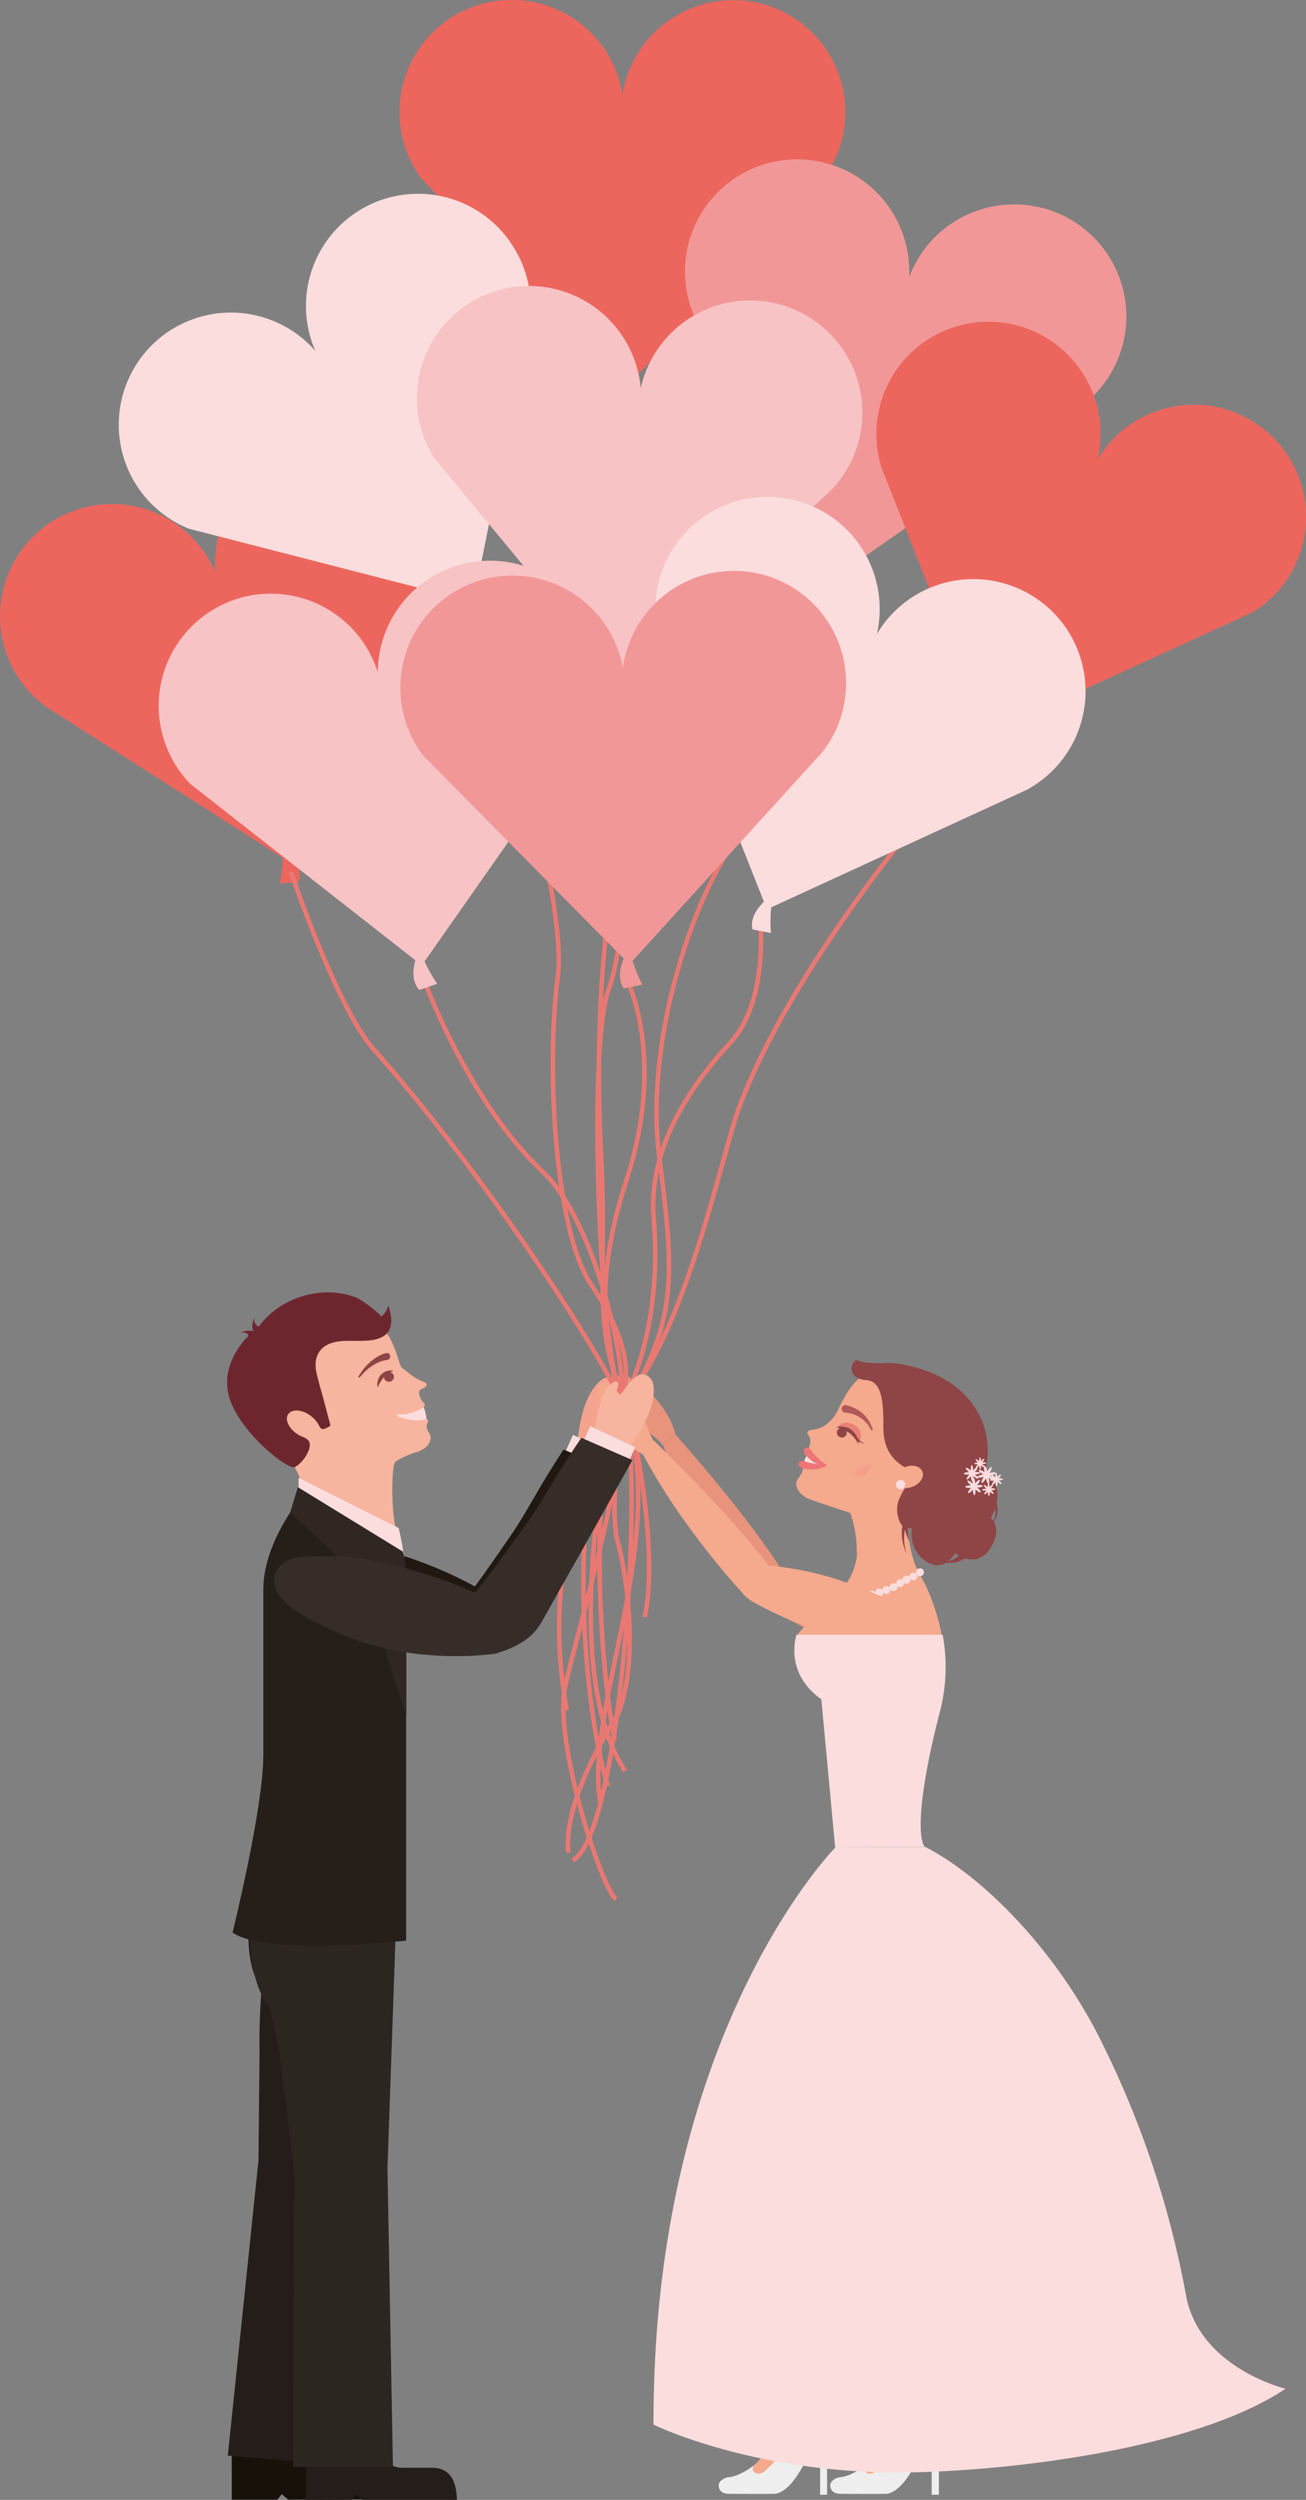 <svg xmlns="http://www.w3.org/2000/svg" xmlns:xlink="http://www.w3.org/1999/xlink" viewBox="0 0 364.37 697.23"><rect x="0" y="0" width="364.37" height="697.23" fill="#808080" stroke="none"/><defs><style>.cls-1{fill:#f4a38e;}.cls-2{fill:#fbddde;}.cls-3{fill:#201811;}.cls-4{fill:#e8937c;}.cls-5{fill:#ec665e;}.cls-6{fill:none;stroke:#ea7872;stroke-miterlimit:10;stroke-width:1.25px;}.cls-7{fill:#f29797;}.cls-8{fill:#f8c3c5;}.cls-9{fill:#f5a98d;}.cls-10{fill:#efeeee;}.cls-11{fill:#b25a5a;}.cls-12{fill:#ee7677;}.cls-13{fill:#e88175;}.cls-14{fill:url(#radial-gradient);}.cls-15{fill:#8f4446;}.cls-16{fill:#f7b49e;}.cls-17{fill:#6e262e;}.cls-18{fill:#17110a;}.cls-19{fill:#251d1a;}.cls-20{fill:#2c2620;}.cls-21{fill:#261e18;}.cls-22{fill:#302723;}.cls-23{fill:#362c28;}</style><radialGradient id="radial-gradient" cx="-3678.75" cy="-530.99" r="4.73" gradientTransform="matrix(-0.85, -0.53, -0.53, 0.85, -3166.25, -1085.77)" gradientUnits="userSpaceOnUse"><stop offset="0" stop-color="#f29183"/><stop offset="1" stop-color="#f5a98d"/></radialGradient></defs><title>First met</title><g id="Layer_2" data-name="Layer 2"><g id="Capa_1" data-name="Capa 1"><path class="cls-1" d="M161.07,403.71s.3-14,6.84-18.95c1.39-1.05,4-.84,4.67,1.16.83,2.47.15,5,.15,7.2,0,.86,1.28.34,1.63-.53s.76-1.53,1.25-1.51c1.14,0,1.1,2.11,1,3.61-.22,2.72-3.77,9.3-6.3,12Z"/><rect class="cls-2" x="161.74" y="398.98" width="6.31" height="13.87" transform="translate(-272.94 389.78) rotate(-65.78)"/><path class="cls-3" d="M79.63,443.44c2.94,2.59,7.27,4.9,13.62,7.89,21.36,10.08,39.53,9.4,39.53,9.4l.85-17.61s-15.32-9.14-33.46-12.25a82.41,82.41,0,0,0-16.79-.52C77,430.79,72.71,437.35,79.63,443.44Z"/><path class="cls-3" d="M132.48,442.39s-.14.65,10.19-14.38c4.7-6.86,6.92-12.1,14.57-23.73l14.32,6c-17.13,32.06-17.18,31.8-24.26,45-1.88,3.52-6.51,5.81-15.68,5.42Z"/><path class="cls-4" d="M212.87,447.33c-2.69-1.71-4.63-4.83-3.56-7.46h0c1.07-2.63,4.17-3,7.32-2.58a91,91,0,0,1,18.46,4.85c4.8,1.91,13.4,5.82,18.08,9.05,2.63,1.81,4.83,4.24,3.33,7.94-1.35,3.32-4.65,4.35-7.79,3.76-6.48-1.21-13.35-4.13-18.41-6.19A113.41,113.41,0,0,1,212.87,447.33Z"/><path class="cls-4" d="M210.87,445.64s-16.09-19.62-26-42.75l3.6-2.77S209.34,423.4,219,439.37c0,0,2,4.39-1.29,7C214.89,448.53,210.87,445.64,210.87,445.64Z"/><path class="cls-4" d="M188.47,400.12s-1.78-9.43-12.91-16c-.89-.53-3-1.23-3.55.4-.28.8-.15,1.72.87,3.77a33.38,33.38,0,0,0,3.7,5.53c-1.63-1-4.17-2.59-4.67-1.48-.76,1.68,8.1,6.06,11,8.71a11.23,11.23,0,0,1,1.92,1.88Z"/><path class="cls-5" d="M235.85,31.28a31.28,31.28,0,0,0-62.18-4.83,31.29,31.29,0,1,0-56.32,23.08h0L172,107.44c-1.12,2.57-1.83,5.82-.11,8.36l5.18-1a37.93,37.93,0,0,1-2.58-6.67l54.06-56.83A31.15,31.15,0,0,0,235.85,31.28Z"/><path class="cls-6" d="M173.18,112.28s-10.46,56.47-3.76,79.05,6.27,69,.41,84.49-2.92,99.95,3.77,115,0,120.88-13.81,128"/><path class="cls-7" d="M289.27,57.66a31.27,31.27,0,0,0-35.62,19.63,31.29,31.29,0,1,0-58.82,13.24l41.43,66.6a37.52,37.52,0,0,1-3.88,6l4.88,2c2.19-2.16,2.15-5.47,1.58-8.22l65.29-45.63h0a31.26,31.26,0,0,0-14.84-53.64Z"/><path class="cls-6" d="M237.17,161.42s0,38.9-22,60.23-35.13,69-31.37,99.75,6,44.85-7.84,68.06S151.22,437.77,158.12,477"/><path class="cls-5" d="M344.8,115.14a31.31,31.31,0,0,0-38.57,13A31.28,31.28,0,1,0,246,130.6l28.85,72.94a37.61,37.61,0,0,1-4.9,5.23l4.45,2.83c2.55-1.72,3.09-5,3-7.79l72.41-33.22h0a31.27,31.27,0,0,0-5-55.44Z"/><path class="cls-6" d="M274,207.64S223.78,262,206.22,308.85c-5,13.37-15.06,64.41-33.46,83.65-14.75,15.42-10.88,82-3.14,105.6"/><path class="cls-5" d="M120.34,168.65a31.28,31.28,0,1,0-60.21-8.89A31.28,31.28,0,1,0,12.8,197.09l66.12,42.19a37.37,37.37,0,0,1-.91,7.1l5.27-.3c1-2.89-.42-5.86-2.12-8.09l39.19-69.35Z"/><path class="cls-6" d="M81.17,243.19s12.7,37.79,23,49.35C135.74,328,171,381.91,175.06,395.11c11,35.76-12.23,82.5-7.53,107.9"/><path class="cls-6" d="M134.28,172.09s24.47,77.16,21.34,100.37-1.26,70.26,9.4,86,11.29,25.72,7.53,34.5-16.31,74,1.88,101"/><path class="cls-2" d="M143.22,68.84A31.28,31.28,0,0,0,88,97.91,31.28,31.28,0,1,0,52.7,147.46h0l77.15,19.83c.43,2.77,1.55,5.89,4.37,7.14l3.86-3.59a38.24,38.24,0,0,1-5.75-4.27l15.45-76.9A31.18,31.18,0,0,0,143.22,68.84Z"/><path class="cls-8" d="M211.3,83.86a31.26,31.26,0,0,0-32.54,24.4,31.29,31.29,0,1,0-57.69,19.39h0L171.9,189c-1.29,2.5-2.21,5.68-.66,8.34l5.23-.63a36.63,36.63,0,0,1-2.13-6.83l57.6-53.22A31.27,31.27,0,0,0,211.3,83.86Z"/><path class="cls-6" d="M173.6,195.51s.83,32.63-2.51,51-5,45.59-3.35,76.53-2.51,47.26,5.86,65.67c2.94,6.47,10.45,43.49,6.27,62.31"/><path class="cls-6" d="M118,272.46s12.13,34.3,33.46,54.38c14.17,13.33,23.32,52.22,22.06,64.35s-3.24,31.83-1.15,38.95,6.27,32.62,0,48.09c0,0-15.47,23-13.8,38.48"/><path class="cls-8" d="M167.61,183a31.28,31.28,0,0,0-62.21,4.48,31.28,31.28,0,1,0-52.25,31.2h0l62.72,49.13c-.73,2.71-1,6,1.13,8.29l5-1.73a37.35,37.35,0,0,1-3.54-6.22l45-64.24A31.13,31.13,0,0,0,167.61,183Z"/><path class="cls-6" d="M212.07,256.57s2.51,22.59-8.36,34.3-23,29.27-21.33,48.93-1.67,39.31-9.62,53.11-6.28,67.34-1.26,92.43"/><path class="cls-2" d="M283.14,163.74a31.26,31.26,0,0,0-38.5,13.12,31.29,31.29,0,1,0-60.86.57h0l29.35,74.06c-2,2-3.86,4.72-3.2,7.73l5.16,1a37.27,37.27,0,0,1,.08-7.16l71.26-32.76a31.25,31.25,0,0,0-3.28-56.56Z"/><path class="cls-6" d="M175.27,274.14s10.46,21.33-.42,54.79-4.08,47.57-2,64.3-11.8,61.58-15.16,77.06,10.46,57.3,14.22,59.38"/><path class="cls-7" d="M236.05,189.73a31.28,31.28,0,0,0-62.27-3.41A31.29,31.29,0,1,0,118,210.67h0l56,56.65c-1.06,2.6-1.71,5.86.07,8.37l5.15-1.09a37.86,37.86,0,0,1-2.73-6.62l52.76-58A31,31,0,0,0,236.05,189.73Z"/><path class="cls-9" d="M240.92,688s5.24-3.55,8.93-13.85l-2-25.68,12.71,0-.8,20.65-11.57,19S238.93,694.87,240.92,688Z"/><path class="cls-10" d="M259.74,669.35S251.36,681,247.8,685.77a27,27,0,0,1-3.3,3.39c-1.62,1.54-4,.56-3.21-1.45,0,0-3.67,2.94-7,3.21-1,.09-2.65,1-2.65,2.27,0,1,.55,2.35,3,2.35,1.85,0,9.38.07,12.4,0,2.24,0,4.59-2.24,6.44-5,2.51-3.81,6.46-11.2,6.46-11.2v16.45h2v-9.29c0-1.75,3.38-5.63,3.38-10.29A6.76,6.76,0,0,0,259.74,669.35Z"/><path class="cls-9" d="M209.8,688s5.23-3.55,8.93-13.85l-2-25.68,12.7,0-.8,20.65-11.56,19S207.82,694.87,209.8,688Z"/><path class="cls-10" d="M228.62,669.35s-8.37,11.67-11.93,16.42a27.42,27.42,0,0,1-3.31,3.39c-1.61,1.54-4,.56-3.21-1.45,0,0-3.66,2.94-7,3.21-1,.09-2.66,1-2.66,2.27,0,1,.56,2.35,3,2.35,1.85,0,9.38.07,12.4,0,2.23,0,4.59-2.24,6.43-5,2.51-3.81,6.47-11.2,6.47-11.2v16.45h1.95v-9.29c0-1.75,3.39-5.63,3.39-10.29A6.76,6.76,0,0,0,228.62,669.35Z"/><path class="cls-2" d="M233.12,515.21s-42.7,43.06-49.8,134.15c-.65,8.48-1,17.44-1,26.87,0,0,27.56,13.57,69.28,13.35,27.53-.15,81.1-6,107.07-23.36,0,0-24.18-5.75-27.81-26.23a266.41,266.41,0,0,0-24.22-71.87c-12.46-24.5-32.35-44.69-48.47-53Z"/><path class="cls-9" d="M222.58,455.8h0v0h0a77.81,77.81,0,0,1,9.65-10,18,18,0,0,0,6.85-11.86c0-1.52-.07-.06-.09-3.06A31.91,31.91,0,0,0,236.47,420l17.7-2.57s-1.71,4.34-1.2,7.54c.87,5.43,1,9.82,4.33,15.42,2.85,4.8,5.46,14,5.46,16.54l0,.54H222.59V455.8Z"/><path class="cls-2" d="M233.29,445.78a1.11,1.11,0,1,1-.87-1.32A1.13,1.13,0,0,1,233.29,445.78Z"/><path class="cls-2" d="M235.52,445.94a1.12,1.12,0,1,1-.87-1.31A1.12,1.12,0,0,1,235.52,445.94Z"/><path class="cls-2" d="M237.8,445.88a1.11,1.11,0,1,1-2.18-.44,1.11,1.11,0,0,1,2.18.44Z"/><path class="cls-2" d="M240,445.71a1.1,1.1,0,0,1-1.3.87,1.12,1.12,0,1,1,1.3-.87Z"/><path class="cls-2" d="M242.18,445.45a1.11,1.11,0,1,1-.87-1.31A1.12,1.12,0,0,1,242.18,445.45Z"/><path class="cls-2" d="M244.39,445a1.11,1.11,0,1,1-2.18-.44,1.11,1.11,0,0,1,2.18.44Z"/><path class="cls-2" d="M246.41,444.38a1.11,1.11,0,1,1-2.17-.45,1.09,1.09,0,0,1,1.3-.87A1.11,1.11,0,0,1,246.41,444.38Z"/><path class="cls-2" d="M248.39,443.68a1.11,1.11,0,1,1-.87-1.3A1.1,1.1,0,0,1,248.39,443.68Z"/><path class="cls-2" d="M250.4,442.86a1.11,1.11,0,0,1-1.31.87,1.12,1.12,0,0,1-.88-1.3,1.14,1.14,0,0,1,1.32-.88A1.12,1.12,0,0,1,250.4,442.86Z"/><path class="cls-2" d="M252.23,441.77a1.13,1.13,0,0,1-1.32.87,1.11,1.11,0,1,1,1.32-.87Z"/><path class="cls-2" d="M254,440.8a1.11,1.11,0,1,1-.87-1.3A1.11,1.11,0,0,1,254,440.8Z"/><path class="cls-2" d="M255.91,439.92a1.12,1.12,0,0,1-2.19-.45,1.12,1.12,0,0,1,2.19.45Z"/><path class="cls-2" d="M257.75,438.74a1.11,1.11,0,0,1-1.31.86,1.09,1.09,0,0,1-.87-1.3,1.11,1.11,0,1,1,2.18.44Z"/><path class="cls-9" d="M232.89,394.82c-2.27,3.1-4.41,3.79-6.57,4-.89.08-1.35.84-.89,1.31,1.17,1.24.49,3,.18,3.82-.48,1.18.13,1.68-.47,2.43-.25.31-.21,1.35-.48,1.48-.52.3-1.13.66-.75,1.26,0,0,.48,1.08-1.23,3.24-1.49,1.9.31,4.78,3.53,5.92,2,.7,10.68,3.58,12.77,4.29a111.48,111.48,0,0,0,13,3.93,29.8,29.8,0,0,0,5.95-.58c9.23-.38,23.38-14.79,14.19-33.09-2.37-4.71-13.43-10.54-21.75-11.75a12,12,0,0,0-10.55,3.22c-3.36,2.92-5.16,7.25-6.33,9.53Z"/><path class="cls-11" d="M236,391.9a9,9,0,0,1,1.64.49,10.22,10.22,0,0,1,3.1,1.89A7.1,7.1,0,0,1,242,395.7a6.46,6.46,0,0,1,.87,1.4l.61,1.46a.26.26,0,0,1-.14.35.27.27,0,0,1-.33-.11l0-.05-.79-1.25a5.43,5.43,0,0,0-1-1.12,5.86,5.86,0,0,0-1.3-1.05,8.69,8.69,0,0,0-2.84-1.17,7.61,7.61,0,0,0-1.34-.18,1,1,0,0,1,.24-2.08Z"/><path class="cls-2" d="M225.18,405.78a7,7,0,0,0-1,2.44l4.67.35Z"/><path class="cls-12" d="M225.53,403.86c.4.16.64.39,1.22,1.25a18.83,18.83,0,0,0,3.62,3.36c.28.18.17.59-.12.54a9,9,0,0,1-5.75-3.55s-.6-1,0-1.44A.94.94,0,0,1,225.53,403.86Z"/><path class="cls-12" d="M223.55,407.47c.42-.1.75,0,1.72.32a18.38,18.38,0,0,0,4.89.69c.33,0,.48.39.21.51a9,9,0,0,1-6.75.38s-1.05-.45-.84-1.16A.93.93,0,0,1,223.55,407.47Z"/><path class="cls-13" d="M233.63,398c1-1.19,2.67-1.79,5-.36,1.95,1.22,1.71,3.4,1,4.85a12.85,12.85,0,0,0-2.49-3A7.5,7.5,0,0,0,233.63,398Z"/><path class="cls-14" d="M231.83,407.1c-.35,2,1.82,4.06,4.85,4.6s5.78-.67,6.13-2.68S241,405,238,404.41,232.19,405.08,231.83,407.1Z"/><path class="cls-15" d="M240.55,384.77l.07,0a5.11,5.11,0,0,0,1.12.16c4.67.29,4.72,7.23,4.72,13.2,0,8.33,4.89,10.61,9.26,13a21.08,21.08,0,0,0-4.94,7.2c-1.09,2.59-.17,6.06,1,7.25a13.42,13.42,0,0,0-.17,1.42,12.61,12.61,0,0,0,.11,2.22,15.65,15.65,0,0,0,1.2,4.19,15.64,15.64,0,0,1-.68-4.23,13.4,13.4,0,0,1,.15-2.1c0-.17.07-.34.11-.52a11.44,11.44,0,0,0,.34,1.31,9.36,9.36,0,0,0,1.11,2.24,9.52,9.52,0,0,1-.6-2.36,9.29,9.29,0,0,1,0-1.49,6.78,6.78,0,0,0,1.09.16,9.13,9.13,0,0,0,3.8,9c2.46,1.69,4.45,1.26,5.85.36a6,6,0,0,0,2.12.05,8,8,0,0,0,3-1.21c2.25.72,5.44.63,7.78-4,1.5-3,.92-5.07.28-6.22a5.13,5.13,0,0,0,1-2.47,7.17,7.17,0,0,0-.23-2.8,7.54,7.54,0,0,0,.09-3.68,7.11,7.11,0,0,0-3.52-4.41c3.38-11.08-1.7-26.76-23.4-30.6a18,18,0,0,0-5-.24c-.12,0-5.2.15-6.72-.72S235.61,383.55,240.55,384.77Zm35.9,38.58a18.29,18.29,0,0,0,1.13-2.6,6,6,0,0,1,.16,1.13,4.7,4.7,0,0,1-.59,2.38A4.3,4.3,0,0,0,276.45,423.35Zm-11.91,12.08a8.19,8.19,0,0,0,1.92-2.23,7.76,7.76,0,0,0,1,.64,6.48,6.48,0,0,1-1.53,1.1A4.91,4.91,0,0,1,264.54,435.43Z"/><path class="cls-2" d="M273.05,410c.11-.18.71,0,1.35.38l.32.23c0-.12-.07-.25-.11-.38-.16-.73-.13-1.36.07-1.41s.52.5.69,1.24a3.1,3.1,0,0,1,.07.38c.06-.11.12-.23.19-.34.4-.63.86-1.06,1-.94s0,.71-.38,1.35a3,3,0,0,1-.23.32l.38-.1c.74-.17,1.36-.14,1.41.07s-.5.51-1.23.68a2.92,2.92,0,0,1-.39.07l.34.19c.64.4,1.06.87.95,1s-.72,0-1.35-.38l-.33-.22a2.9,2.9,0,0,1,.11.38c.17.72.14,1.35-.07,1.4s-.51-.5-.68-1.23a2.66,2.66,0,0,1-.07-.39c-.07.11-.12.23-.2.35-.4.63-.86,1.05-1,.94s0-.72.38-1.35c.08-.11.15-.23.23-.33l-.38.11c-.73.16-1.36.13-1.41-.07s.51-.51,1.24-.68a2.87,2.87,0,0,1,.38-.08L274,411C273.35,410.63,272.93,410.17,273.05,410Z"/><path class="cls-2" d="M269.31,414.7c0-.19.54-.38,1.23-.42h.36a2,2,0,0,1-.28-.23c-.52-.46-.83-.94-.69-1.09s.64.11,1.16.57a3.07,3.07,0,0,1,.26.25,2,2,0,0,1,0-.36c0-.69.09-1.25.28-1.26s.39.53.42,1.21c0,.13,0,.25,0,.37a2.83,2.83,0,0,1,.23-.28c.45-.51.94-.82,1.09-.7s-.1.66-.56,1.17a3.07,3.07,0,0,1-.26.25,2.22,2.22,0,0,1,.37,0c.68-.05,1.24.09,1.26.28s-.54.39-1.22.42a2.32,2.32,0,0,1-.37,0l.29.22c.51.46.82.95.7,1.11s-.66-.11-1.17-.57a3.32,3.32,0,0,1-.27-.25,3.6,3.6,0,0,1,0,.36c.05.68-.09,1.25-.28,1.26s-.38-.53-.42-1.22c0-.12,0-.25,0-.37a2,2,0,0,1-.23.28c-.46.52-.94.83-1.09.7s.11-.65.56-1.16a1.6,1.6,0,0,1,.26-.26l-.37,0C269.89,415,269.32,414.9,269.31,414.7Z"/><path class="cls-2" d="M274,415.53c0-.14.4-.29.91-.32h.27L275,415c-.39-.34-.62-.71-.53-.81s.49.07.88.42a1.62,1.62,0,0,1,.19.18l0-.27c0-.51.07-.94.21-.94s.3.4.32.91a1.22,1.22,0,0,1,0,.27c.05-.06.11-.14.18-.21.34-.39.71-.62.81-.52s-.07.49-.42.87c-.06.08-.13.13-.18.2a1.12,1.12,0,0,1,.27,0c.5,0,.93.07.94.21s-.4.3-.92.32h-.26l.21.17c.38.34.61.71.52.82s-.49-.07-.88-.42a1.66,1.66,0,0,1-.19-.18c0,.07,0,.17,0,.26,0,.52-.07.94-.22.95s-.29-.4-.31-.92a2.44,2.44,0,0,1,0-.26l-.17.2c-.34.39-.71.62-.82.52s.08-.49.42-.87l.19-.19-.27,0C274.46,415.77,274,415.68,274,415.53Z"/><path class="cls-2" d="M268.92,411c0-.19.5-.37,1.14-.4h.35c-.09-.06-.18-.14-.27-.21-.48-.43-.77-.89-.64-1s.6.1,1.09.53l.24.24c0-.11,0-.22,0-.35,0-.63.08-1.16.26-1.18s.36.51.4,1.15a1.93,1.93,0,0,1,0,.34l.22-.27c.43-.48.89-.77,1-.64s-.1.61-.52,1.09a2.72,2.72,0,0,1-.24.24c.11,0,.22,0,.34,0,.65,0,1.18.08,1.19.26s-.5.37-1.15.4H272l.26.21c.48.43.78.89.65,1s-.61-.1-1.09-.53a1.9,1.9,0,0,1-.25-.24,1.87,1.87,0,0,1,0,.34c0,.64-.07,1.18-.26,1.19s-.36-.51-.39-1.15c0-.12,0-.23,0-.35a2.61,2.61,0,0,1-.22.27c-.42.49-.88.77-1,.66s.1-.62.53-1.1c.07-.09.16-.17.23-.25l-.34,0C269.46,411.31,268.93,411.19,268.92,411Z"/><path class="cls-2" d="M271.81,408.21c0-.13.36-.27.83-.29h.26l-.2-.15c-.35-.32-.57-.65-.47-.75s.44.07.8.38l.17.17,0-.24c0-.47.06-.86.2-.86s.26.37.29.83a2.08,2.08,0,0,1,0,.25,1.46,1.46,0,0,1,.16-.19c.31-.36.65-.57.75-.48s-.08.45-.39.8a1.37,1.37,0,0,1-.17.17l.25,0c.47,0,.86.06.86.19s-.37.27-.83.3H274l.19.16c.35.31.56.64.48.74s-.45-.06-.8-.38l-.18-.17,0,.25c0,.47-.06.85-.2.86s-.26-.37-.29-.84a1,1,0,0,1,0-.25l-.16.2c-.31.35-.65.56-.75.47s.07-.44.39-.8l.17-.17-.25,0C272.2,408.43,271.81,408.34,271.81,408.21Z"/><path class="cls-2" d="M276.14,412.76c0-.16.41-.29.92-.33h.28a1.84,1.84,0,0,1-.22-.17c-.39-.35-.62-.71-.52-.83s.49.08.88.42l.2.2a1.24,1.24,0,0,1,0-.27c0-.52.07-.95.21-1s.29.41.32.92a2.44,2.44,0,0,0,0,.28l.17-.21c.34-.39.71-.63.82-.52s-.08.49-.42.88l-.19.19.27,0c.52,0,1,.07,1,.22s-.41.29-.93.32h-.27l.21.17c.39.35.62.71.53.83s-.49-.08-.88-.43a1.23,1.23,0,0,1-.2-.19,2.46,2.46,0,0,1,0,.28c0,.52-.06.94-.21,1s-.29-.4-.32-.92a1.31,1.31,0,0,1,0-.28l-.18.22c-.34.38-.71.62-.82.52s.08-.49.42-.88l.19-.2a2,2,0,0,1-.27,0C276.57,413,276.15,412.9,276.14,412.76Z"/><path class="cls-9" d="M252.46,409.18c-2.1.83-3.33,2.72-2.73,4.23s2.78,2.07,4.89,1.24,3.33-2.72,2.74-4.23S254.58,408.35,252.46,409.18Z"/><path class="cls-2" d="M250.18,413.38A1.3,1.3,0,1,0,252,413,1.3,1.3,0,0,0,250.18,413.38Z"/><path class="cls-15" d="M241.27,402.55a3.45,3.45,0,0,1-2.15-1.72,5,5,0,0,0-1.52-2,5,5,0,0,0-4.3-.79c.35.1.67.23,1,.33a1.32,1.32,0,0,0-.64.5,1.4,1.4,0,0,0,2.37,1.48,1.26,1.26,0,0,0,.09-1.16,5.31,5.31,0,0,1,.84.47,8.81,8.81,0,0,1,2.5,3.11,3.64,3.64,0,0,0-.06-.87A3.1,3.1,0,0,0,241.27,402.55Z"/><path class="cls-9" d="M210.23,446.85c-2.81-1.5-5-4.46-4.12-7.17h0c.86-2.7,3.93-3.26,7.1-3.13A91.35,91.35,0,0,1,232,440c4.94,1.54,13.81,4.78,18.74,7.64,2.76,1.61,5.14,3.85,3.92,7.67-1.09,3.41-4.3,4.68-7.47,4.34-6.56-.71-13.63-3.1-18.83-4.76A112.55,112.55,0,0,1,210.23,446.85Z"/><path class="cls-9" d="M208.1,445.32S190.56,427,178.89,404.7l3.38-3.05s22.6,21.61,33.5,36.78c0,0,2.38,4.22-.75,7C212.34,447.88,208.1,445.32,208.1,445.32Z"/><path class="cls-9" d="M179.42,405.66s-8.71-4-12.41-16.43c-.29-1-.45-3.2,1.25-3.35.85-.07,1.71.28,3.45,1.76a34.3,34.3,0,0,1,4.46,4.94c-.58-1.83-1.5-4.68-.3-4.89,1.82-.32,3.91,9.33,5.77,12.83a11,11,0,0,0,1.35,2.32Z"/><path class="cls-2" d="M258,515.1l-25,.11-3.85-41.28c-10.59-7.49-6.92-18-6.92-18H263a49.42,49.42,0,0,1-.55,20.62C255.85,501.9,256.18,512.77,258,515.1Z"/><path class="cls-16" d="M118,385.31a11.69,11.69,0,0,1-3.14-1.76c-.79-.58-1.67-1.28-2.83-2.15a6,6,0,0,1-.5-1.09c-.82-2.32-1.85-6.78-4.75-9.9-1.08-4.88-6.17-7.43-7.55-7.78-16.11-4-28.29,9.2-29.26,10.27,0,0-9.13,8.22-4.36,18.67,4.22,9.27,10.48,15.61,16.25,16.91a38.11,38.11,0,0,1,2.7,6.1c1.33,3.41,5.66,19,5.66,19l21.29-4.6c-2.35-2.18-2.57-19.35-1.26-21.17.55-.77,4.94-2.55,5.34-2.63,3.31-.71,5.43-3.32,4.2-5.37A6.62,6.62,0,0,1,119,398c0-.81.39-1.18.42-1.82,0-.28-.2-.37-.48-.37a17.16,17.16,0,0,0-.79-3.42.62.62,0,0,0,.12-1.07,5.93,5.93,0,0,1-.86-1.21c-.39-.89-1-2.17.28-2.74C120.07,386.32,118.77,385.57,118,385.31Z"/><path class="cls-17" d="M69.33,372.6c-.46-1.45-2.11-.83-2.11-.83,1.12-1,3.57-.5,3.57-.5-1-1.23.22-3.91.22-3.91A2.13,2.13,0,0,0,72.2,370c6-8.24,17.85-11.87,27.46-8a34.82,34.82,0,0,1,5.69,4.14c.38.35.74.71,1.08,1.07a6.18,6.18,0,0,0,1.88-3.09s2.77,6.62-1.76,8.79c-2.55,1.44-6.87.95-10.47,1.08-6.83.24-8.93,4.23-7.69,9.32.88,3.59,1.24,4.47,2.46,9.15.46,1.75.57,2.24,1.28,4.75.2.72-.82.92-1.6,1.28-1,.45-1.44-.76-1.63-1.09A6.86,6.86,0,0,0,83,393.81c-1.87,0-2.24.85-2.51,1.82-.61,2.3,1.93,3.61,5.13,5.74,2.37,1.57-1,6.69-3.38,7.8-1.76.8-13.18-7.86-17.45-17.21C59.87,381.12,69.33,372.6,69.33,372.6Z"/><path class="cls-16" d="M86.69,394.89c2.17,1.69,3,4.11,1.8,5.41s-3.9,1-6.09-.72-3-4.1-1.8-5.39S84.5,393.21,86.69,394.89Z"/><path class="cls-15" d="M108,379.31a7.4,7.4,0,0,0-1.31.26,11.09,11.09,0,0,0-2.83,1.36,12.68,12.68,0,0,0-2.47,2.08c-.6.67-1,1.11-1,1.11l0,0a.24.24,0,0,1-.34,0,.24.24,0,0,1,0-.31l.87-1.28a13.15,13.15,0,0,1,2.3-2.58,12.18,12.18,0,0,1,2.94-2,8.21,8.21,0,0,1,1.61-.57.93.93,0,0,1,1.08.78A1,1,0,0,1,108,379.31Z"/><path class="cls-2" d="M111.12,394.43s-.63.06-.24.52,5.52,1.83,8.1.89l0-.29a13.49,13.49,0,0,0-.77-3.08C117.91,392.66,114.38,394.86,111.12,394.43Z"/><path class="cls-15" d="M108.9,382.78l.84-.47a3.64,3.64,0,0,0-3.47,1.12,4,4,0,0,0-.89,1.7,3.62,3.62,0,0,0,0,1.85,10.46,10.46,0,0,1,1.69-2.8s.07-.05.1-.08a1.2,1.2,0,0,0,.11.55,1.4,1.4,0,0,0,2.54-1.16A1.28,1.28,0,0,0,108.9,382.78Z"/><path class="cls-18" d="M64.65,682l19-.06c.66,1.27,3.25,6.23,7.82,6.21l8.23,0c6.2,0,6.88,5.14,7.11,8.93l-26.41.09-1.79-1.53-1.26,1.54-12.68,0Z"/><path class="cls-19" d="M107.15,531.6,98.1,603.37l-5.78,84-28.76-2.5,8.56-82.37.29-30A174.92,174.92,0,0,1,73,554.69c-5.87-8.21-3.22-23.73-2.48-27.11Z"/><path class="cls-19" d="M85.39,682.05h19c.66,1.27,3.23,6.22,7.8,6.22h8.23c6.2,0,6.88,5.17,7.09,9H101.12l-1.78-1.54-1.26,1.54H85.39Z"/><path class="cls-20" d="M110.63,532.41l-2.53,72.32L109.63,688H81.76l.39-81.75-4-32.36c-1-6.61-2.9-14.06-2.9-14.06-6.62-7.6-5.49-24-5.07-27.42Z"/><path class="cls-2" d="M83.3,412.15l27.91,14s2.2,8.54,1.93,15.72c-.33,8.94-29.84-23.35-29.84-23.35Z"/><path class="cls-21" d="M73.47,489.57V443.26c0-12.6,9.8-24.67,9.8-24.67l22.34,11.56s7.7,11.11,7.7,21.56v89.53c-4.33.46-39.54,4-48.42-2.25C64.89,539,73.47,504.21,73.47,489.57Z"/><path class="cls-22" d="M80.93,421.87l2.17-7.09,29.25,17.94c1.79,5,1,24.39,1,24.39v21.74l-11.25-36,3.61-3.52-5.1.74Z"/><path class="cls-23" d="M80.1,447.38c3,2.56,7.31,4.83,13.69,7.77,21.45,9.88,44.89,6,44.89,6l-5.81-16.79a132.83,132.83,0,0,0-32.35-9.73,83,83,0,0,0-16.79-.36C77.36,434.75,73.12,441.35,80.1,447.38Z"/><path class="cls-16" d="M174.79,404.6s9.05-10.72,7.42-18.73c-.35-1.71-2.43-3.29-4.27-2.23-2.26,1.3-3.46,3.69-4.87,5.31-.58.65-1.19-.6-.88-1.49s.45-1.64.06-2c-.87-.71-2.23.87-3.13,2.07-1.63,2.17-3.33,9.46-3.25,13.18Z"/><rect class="cls-2" x="166.48" y="396.63" width="6.31" height="13.86" transform="translate(-267.77 385.99) rotate(-64.9)"/><path class="cls-23" d="M132.43,444.35s4.22-5,14.78-19.85c4.82-6.78,7.12-12,15-23.49l14.23,6.22c-17.67,31.75-17.72,31.5-25,44.58-1.94,3.49-4.71,6.85-13,9.33Z"/></g></g></svg>